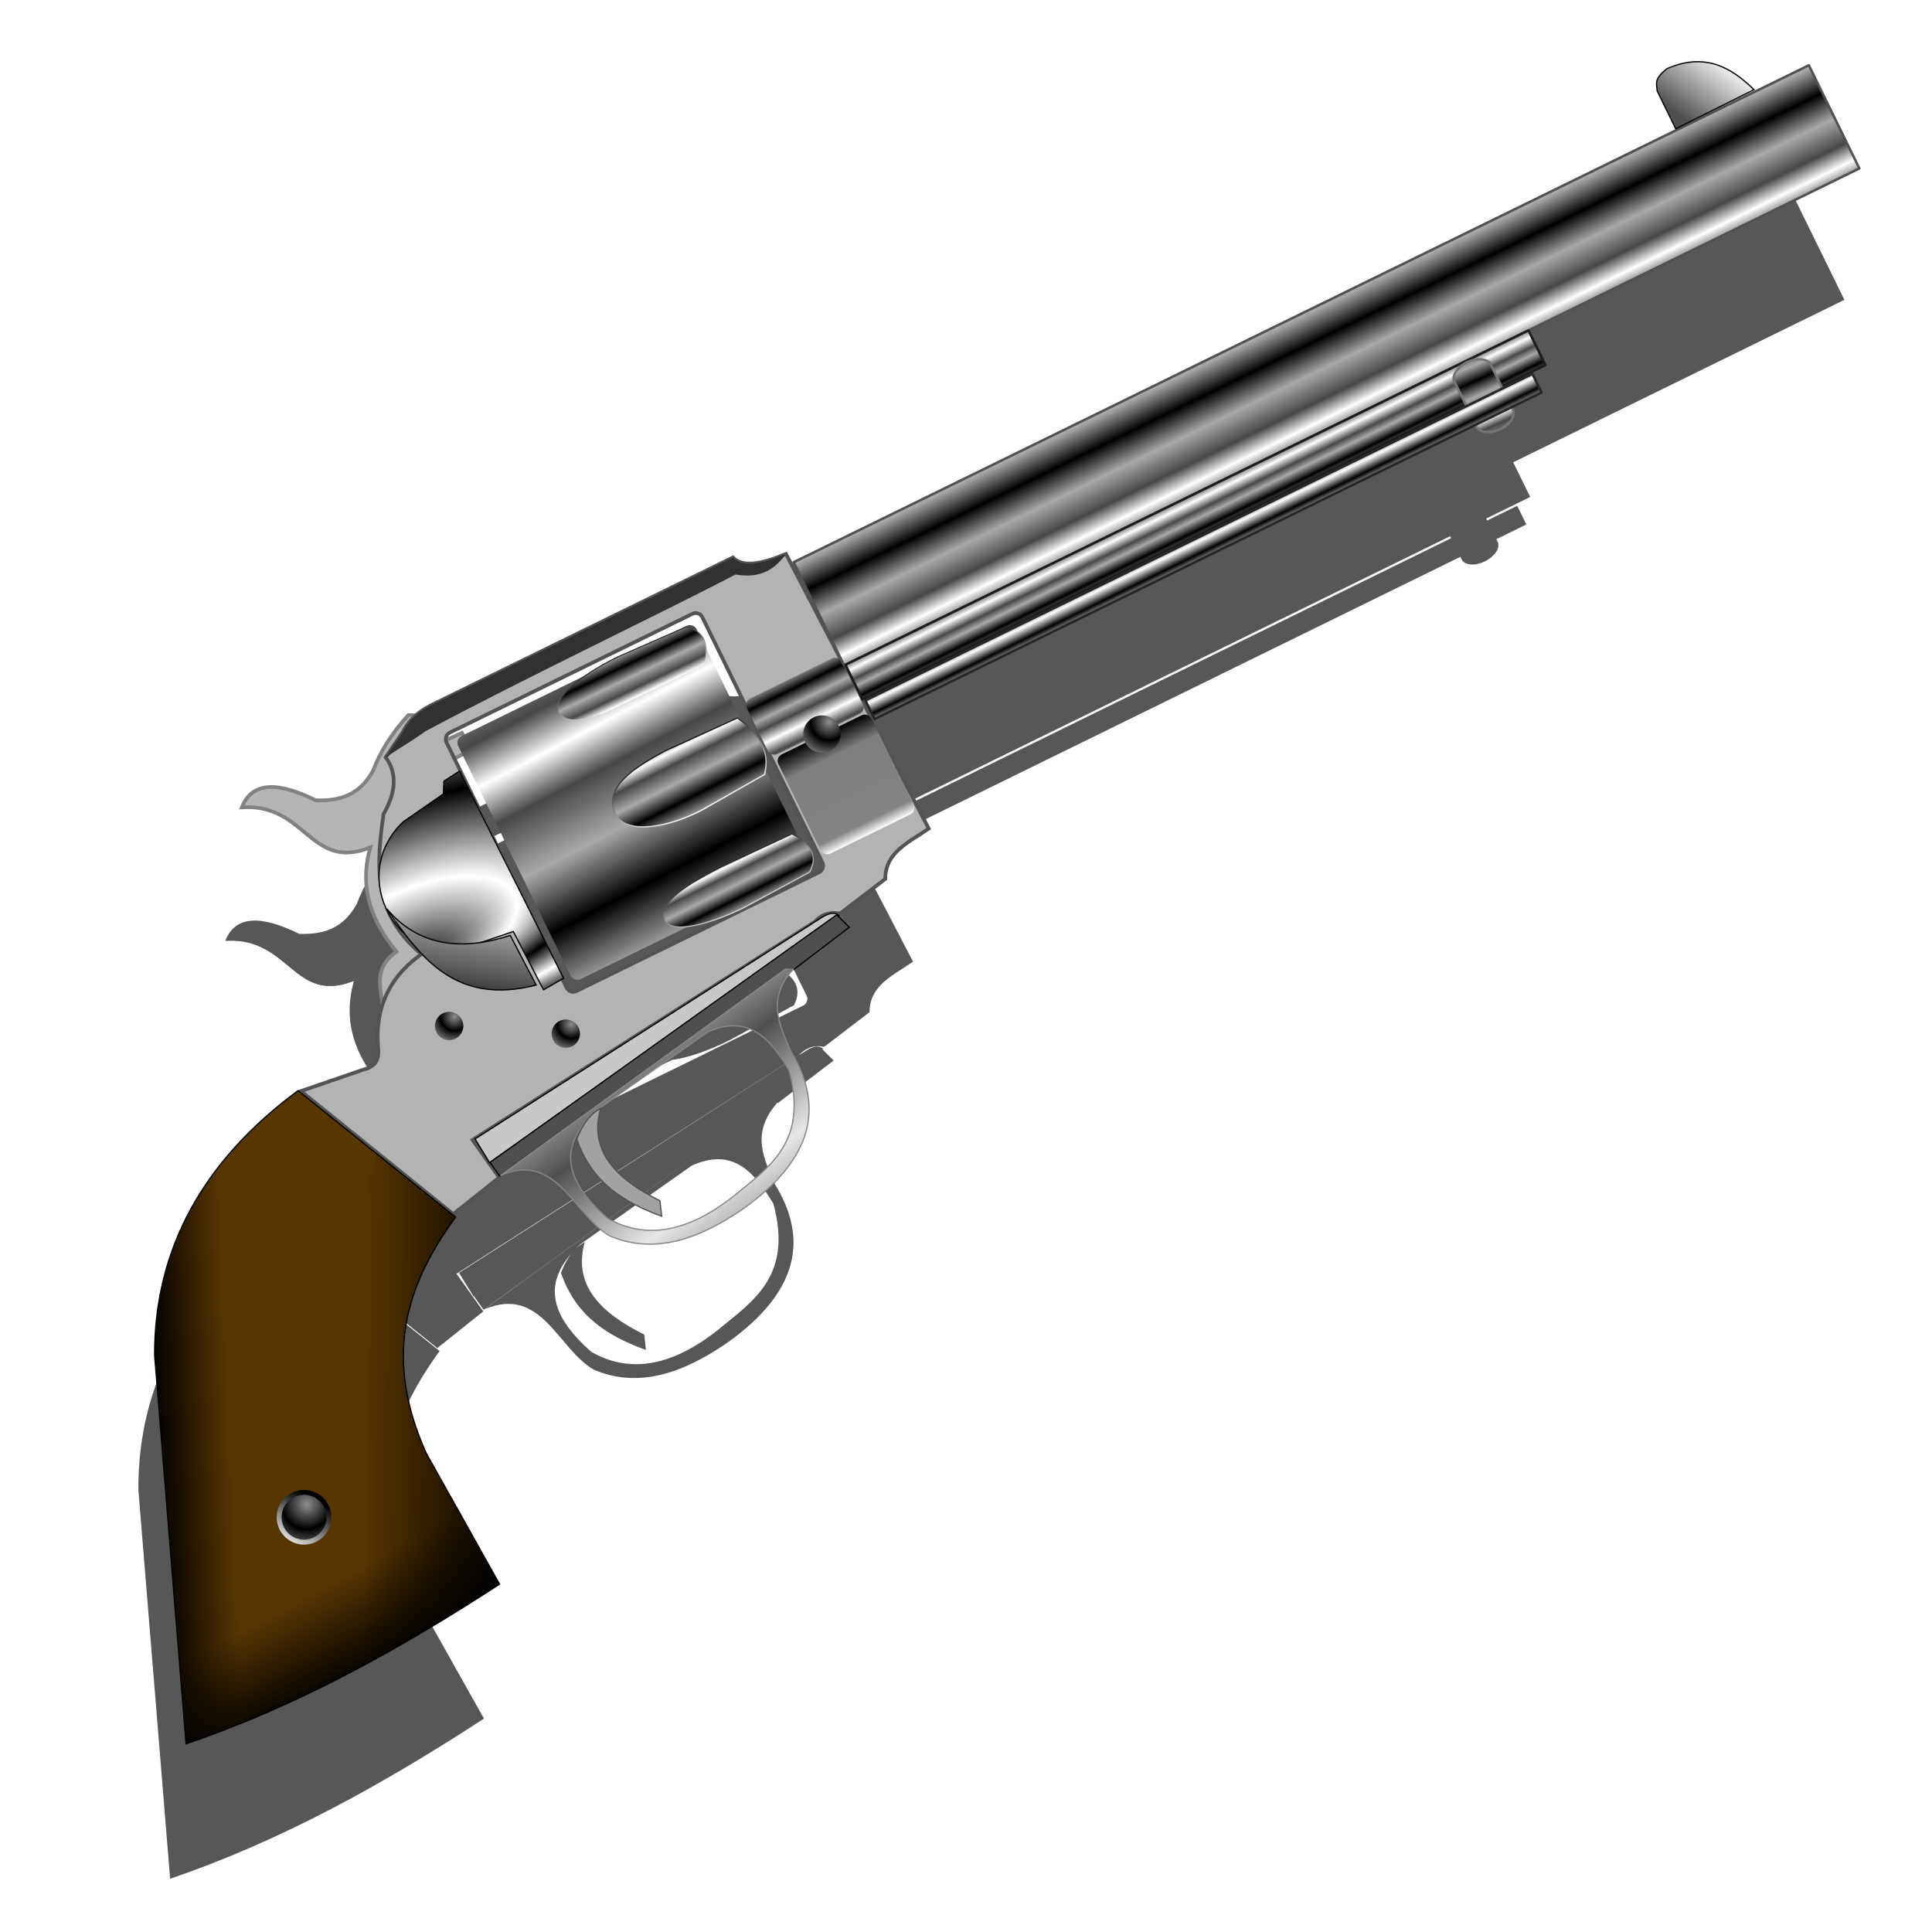 <?xml version="1.0" encoding="UTF-8" standalone="no"?>
<!-- Created with Inkscape (http://www.inkscape.org/) -->

<svg
   xmlns:dc="http://purl.org/dc/elements/1.1/"
   xmlns:cc="http://creativecommons.org/ns#"
   xmlns:rdf="http://www.w3.org/1999/02/22-rdf-syntax-ns#"
   xmlns:svg="http://www.w3.org/2000/svg"
   xmlns="http://www.w3.org/2000/svg"
   xmlns:xlink="http://www.w3.org/1999/xlink"
   xmlns:sodipodi="http://sodipodi.sourceforge.net/DTD/sodipodi-0.dtd"
   xmlns:inkscape="http://www.inkscape.org/namespaces/inkscape"
   id="svg2"
   sodipodi:version="0.32"
   inkscape:version="0.91 r13725"
   width="500"
   height="500"
   version="1.0"
   sodipodi:docname="tremulous.svg"
   inkscape:output_extension="org.inkscape.output.svg.inkscape">
  <defs
     id="defs5">
    <linearGradient
       id="linearGradient3378">
      <stop
         style="stop-color:#000000;stop-opacity:1;"
         offset="0"
         id="stop3380" />
      <stop
         style="stop-color:#000000;stop-opacity:0;"
         offset="1"
         id="stop3382" />
    </linearGradient>
    <linearGradient
       id="linearGradient3368">
      <stop
         style="stop-color:#ffffff;stop-opacity:1;"
         offset="0"
         id="stop3370" />
      <stop
         style="stop-color:#000000;stop-opacity:1;"
         offset="1"
         id="stop3372" />
    </linearGradient>
    <linearGradient
       id="linearGradient3302">
      <stop
         style="stop-color:#4f4f4f;stop-opacity:1;"
         offset="0"
         id="stop3304" />
      <stop
         style="stop-color:#e7e7e7;stop-opacity:1;"
         offset="1"
         id="stop3306" />
    </linearGradient>
    <linearGradient
       id="linearGradient3276">
      <stop
         style="stop-color:#000000;stop-opacity:1;"
         offset="0"
         id="stop3278" />
      <stop
         id="stop3284"
         offset="0.223"
         style="stop-color:#7f7f7f;stop-opacity:1;" />
      <stop
         style="stop-color:#838383;stop-opacity:1;"
         offset="0.885"
         id="stop3286" />
      <stop
         style="stop-color:#ffffff;stop-opacity:1;"
         offset="1"
         id="stop3280" />
    </linearGradient>
    <linearGradient
       id="linearGradient3264">
      <stop
         id="stop3266"
         offset="0"
         style="stop-color:#000000;stop-opacity:1;" />
      <stop
         style="stop-color:#a9a9a9;stop-opacity:1;"
         offset="0.381"
         id="stop3268" />
      <stop
         id="stop3270"
         offset="0.648"
         style="stop-color:#474747;stop-opacity:1;" />
      <stop
         id="stop3272"
         offset="1"
         style="stop-color:#ffffff;stop-opacity:1;" />
    </linearGradient>
    <linearGradient
       id="linearGradient3212">
      <stop
         style="stop-color:#8f8f8f;stop-opacity:1;"
         offset="0"
         id="stop3214" />
      <stop
         style="stop-color:#000000;stop-opacity:1;"
         offset="1"
         id="stop3216" />
    </linearGradient>
    <linearGradient
       id="linearGradient3190">
      <stop
         style="stop-color:#000000;stop-opacity:1;"
         offset="0"
         id="stop3192" />
      <stop
         style="stop-color:#ffffff;stop-opacity:1;"
         offset="1"
         id="stop3194" />
    </linearGradient>
    <linearGradient
       id="linearGradient3158">
      <stop
         style="stop-color:#000000;stop-opacity:1;"
         offset="0"
         id="stop3160" />
      <stop
         id="stop3166"
         offset="0.381"
         style="stop-color:#a9a9a9;stop-opacity:1;" />
      <stop
         style="stop-color:#474747;stop-opacity:1;"
         offset="0.75"
         id="stop3168" />
      <stop
         style="stop-color:#ffffff;stop-opacity:1;"
         offset="1"
         id="stop3162" />
    </linearGradient>
    <inkscape:perspective
       sodipodi:type="inkscape:persp3d"
       inkscape:vp_x="0 : 526.18109 : 1"
       inkscape:vp_y="0 : 1000 : 0"
       inkscape:vp_z="744.09448 : 526.18109 : 1"
       inkscape:persp3d-origin="372.04724 : 350.78739 : 1"
       id="perspective9" />
    <linearGradient
       inkscape:collect="always"
       xlink:href="#linearGradient3158"
       id="linearGradient3164"
       x1="668.485"
       y1="235.879"
       x2="664.849"
       y2="103.151"
       gradientUnits="userSpaceOnUse"
       spreadMethod="reflect"
       gradientTransform="translate(-4.242,-4.848)" />
    <linearGradient
       inkscape:collect="always"
       xlink:href="#linearGradient3158"
       id="linearGradient3178"
       x1="720.712"
       y1="175.286"
       x2="720.199"
       y2="135.286"
       gradientUnits="userSpaceOnUse"
       spreadMethod="reflect"
       gradientTransform="translate(3.636,8.485)" />
    <linearGradient
       inkscape:collect="always"
       xlink:href="#linearGradient3158"
       id="linearGradient3182"
       gradientUnits="userSpaceOnUse"
       spreadMethod="reflect"
       x1="720.712"
       y1="175.286"
       x2="720.199"
       y2="135.286"
       gradientTransform="matrix(1.001,0,0,0.67,0.845,156.979)" />
    <linearGradient
       inkscape:collect="always"
       xlink:href="#linearGradient3158"
       id="linearGradient3186"
       gradientUnits="userSpaceOnUse"
       gradientTransform="matrix(1.001,0,0,-0.67,-2.185,182.078)"
       spreadMethod="reflect"
       x1="720.712"
       y1="175.286"
       x2="720.199"
       y2="135.286" />
    <radialGradient
       inkscape:collect="always"
       xlink:href="#linearGradient3190"
       id="radialGradient3196"
       cx="458.232"
       cy="184.254"
       fx="450.857"
       fy="216.812"
       r="52.848"
       gradientTransform="matrix(1.631,0.087,-0.04,0.746,-281.653,11.152)"
       gradientUnits="userSpaceOnUse"
       spreadMethod="reflect" />
    <linearGradient
       inkscape:collect="always"
       xlink:href="#linearGradient3190"
       id="linearGradient3206"
       x1="483.742"
       y1="287.697"
       x2="559.288"
       y2="178"
       gradientUnits="userSpaceOnUse"
       spreadMethod="reflect" />
    <radialGradient
       inkscape:collect="always"
       xlink:href="#linearGradient3212"
       id="radialGradient3218"
       cx="456.97"
       cy="259.818"
       fx="456.97"
       fy="259.818"
       r="11.515"
       gradientUnits="userSpaceOnUse"
       spreadMethod="reflect" />
    <radialGradient
       inkscape:collect="always"
       xlink:href="#linearGradient3212"
       id="radialGradient3222"
       gradientUnits="userSpaceOnUse"
       spreadMethod="reflect"
       cx="456.97"
       cy="259.818"
       fx="456.97"
       fy="259.818"
       r="11.515" />
    <radialGradient
       inkscape:collect="always"
       xlink:href="#linearGradient3212"
       id="radialGradient3226"
       gradientUnits="userSpaceOnUse"
       spreadMethod="reflect"
       cx="456.97"
       cy="259.818"
       fx="456.97"
       fy="259.818"
       r="11.515" />
    <linearGradient
       inkscape:collect="always"
       xlink:href="#linearGradient3190"
       id="linearGradient3236"
       x1="754.651"
       y1="48.316"
       x2="755.351"
       y2="96.801"
       gradientUnits="userSpaceOnUse" />
    <linearGradient
       inkscape:collect="always"
       xlink:href="#linearGradient3190"
       id="linearGradient3244"
       x1="746.866"
       y1="135.753"
       x2="746.866"
       y2="197.92"
       gradientUnits="userSpaceOnUse" />
    <linearGradient
       inkscape:collect="always"
       xlink:href="#linearGradient3190"
       id="linearGradient3252"
       x1="745.048"
       y1="238.614"
       x2="745.048"
       y2="289.528"
       gradientUnits="userSpaceOnUse" />
    <linearGradient
       inkscape:collect="always"
       xlink:href="#linearGradient3264"
       id="linearGradient3262"
       x1="820.606"
       y1="141.333"
       x2="820.606"
       y2="171.055"
       gradientUnits="userSpaceOnUse"
       spreadMethod="reflect" />
    <linearGradient
       inkscape:collect="always"
       xlink:href="#linearGradient3276"
       id="linearGradient3282"
       x1="825.758"
       y1="185.273"
       x2="825.758"
       y2="274.97"
       gradientUnits="userSpaceOnUse" />
    <linearGradient
       inkscape:collect="always"
       xlink:href="#linearGradient3302"
       id="linearGradient3308"
       x1="588.157"
       y1="392.625"
       x2="602.73"
       y2="478.355"
       gradientUnits="userSpaceOnUse"
       spreadMethod="reflect" />
    <linearGradient
       inkscape:collect="always"
       xlink:href="#linearGradient3158"
       id="linearGradient3320"
       x1="1279.916"
       y1="74.183"
       x2="1279.916"
       y2="134.446"
       gradientUnits="userSpaceOnUse"
       spreadMethod="reflect" />
    <linearGradient
       inkscape:collect="always"
       xlink:href="#linearGradient3264"
       id="linearGradient3330"
       x1="1204.614"
       y1="172.703"
       x2="1204.614"
       y2="150.41"
       gradientUnits="userSpaceOnUse"
       spreadMethod="reflect"
       gradientTransform="translate(-0.602,-2.41)" />
    <linearGradient
       inkscape:collect="always"
       xlink:href="#linearGradient3158"
       id="linearGradient3340"
       x1="1426.711"
       y1="160.349"
       x2="1425.699"
       y2="191.675"
       gradientUnits="userSpaceOnUse"
       spreadMethod="reflect" />
    <linearGradient
       inkscape:collect="always"
       xlink:href="#linearGradient3190"
       id="linearGradient3350"
       x1="1145.578"
       y1="187.816"
       x2="1145.578"
       y2="178.723"
       gradientUnits="userSpaceOnUse"
       spreadMethod="reflect" />
    <linearGradient
       inkscape:collect="always"
       xlink:href="#linearGradient3302"
       id="linearGradient3360"
       x1="1665.163"
       y1="24.506"
       x2="1710.741"
       y2="0.512"
       gradientUnits="userSpaceOnUse" />
    <radialGradient
       inkscape:collect="always"
       xlink:href="#linearGradient3212"
       id="radialGradient3366"
       gradientUnits="userSpaceOnUse"
       spreadMethod="reflect"
       cx="453.518"
       cy="259.818"
       fx="453.518"
       fy="259.818"
       r="11.515" />
    <linearGradient
       inkscape:collect="always"
       xlink:href="#linearGradient3368"
       id="linearGradient3374"
       x1="437.043"
       y1="274.677"
       x2="458.209"
       y2="260.179"
       gradientUnits="userSpaceOnUse" />
    <linearGradient
       inkscape:collect="always"
       xlink:href="#linearGradient3378"
       id="linearGradient3384"
       x1="101.732"
       y1="425.829"
       x2="158.724"
       y2="450.678"
       gradientUnits="userSpaceOnUse" />
    <linearGradient
       inkscape:collect="always"
       xlink:href="#linearGradient3378"
       id="linearGradient3394"
       x1="366.08"
       y1="555.526"
       x2="255.707"
       y2="500.981"
       gradientUnits="userSpaceOnUse" />
    <linearGradient
       inkscape:collect="always"
       xlink:href="#linearGradient3378"
       id="linearGradient3404"
       x1="116.883"
       y1="710.678"
       x2="113.995"
       y2="630.072"
       gradientUnits="userSpaceOnUse" />
    <linearGradient
       y2="0.61"
       x2="14.567"
       y1="-2.048"
       x1="14.185"
       spreadMethod="reflect"
       gradientUnits="userSpaceOnUse"
       id="linearGradient3399"
       xlink:href="#linearGradient3370"
       inkscape:collect="always" />
    <linearGradient
       y2="3.051"
       x2="8.705"
       y1="-3.01"
       x1="8.662"
       spreadMethod="reflect"
       gradientUnits="userSpaceOnUse"
       id="linearGradient3397"
       xlink:href="#linearGradient3370"
       inkscape:collect="always" />
    <linearGradient
       y2="1.607"
       x2="8.901"
       y1="-6.253"
       x1="9.41"
       spreadMethod="reflect"
       gradientUnits="userSpaceOnUse"
       id="linearGradient3395"
       xlink:href="#linearGradient3370"
       inkscape:collect="always" />
    <linearGradient
       y2="-0.691"
       x2="12.019"
       y1="-6.253"
       x1="9.41"
       spreadMethod="reflect"
       gradientUnits="userSpaceOnUse"
       id="linearGradient3393"
       xlink:href="#linearGradient3370"
       inkscape:collect="always" />
    <linearGradient
       y2="-4.272"
       x2="9.596"
       y1="-8.391"
       x1="11.442"
       spreadMethod="reflect"
       gradientUnits="userSpaceOnUse"
       id="linearGradient3391"
       xlink:href="#linearGradient3370"
       inkscape:collect="always" />
    <linearGradient
       y2="-7.034"
       x2="11.61"
       y1="-6.253"
       x1="9.41"
       spreadMethod="reflect"
       gradientUnits="userSpaceOnUse"
       id="linearGradient3388"
       xlink:href="#linearGradient3370"
       inkscape:collect="always" />
    <linearGradient
       y2="-7.159"
       x2="12.447"
       y1="-7.5"
       x1="14.043"
       spreadMethod="reflect"
       gradientUnits="userSpaceOnUse"
       id="linearGradient3386"
       xlink:href="#linearGradient3370"
       inkscape:collect="always" />
    <linearGradient
       y2="-5.84"
       x2="16.759"
       y1="-4.132"
       x1="15.272"
       spreadMethod="reflect"
       gradientUnits="userSpaceOnUse"
       id="linearGradient3431"
       xlink:href="#linearGradient3370"
       inkscape:collect="always" />
    <linearGradient
       y2="-7.034"
       x2="11.61"
       y1="-6.253"
       x1="9.41"
       spreadMethod="reflect"
       gradientUnits="userSpaceOnUse"
       id="linearGradient3381"
       xlink:href="#linearGradient3370"
       inkscape:collect="always" />
    <linearGradient
       y2="-7.034"
       x2="11.61"
       y1="-6.253"
       x1="9.41"
       spreadMethod="reflect"
       gradientUnits="userSpaceOnUse"
       id="linearGradient3428"
       xlink:href="#linearGradient3370"
       inkscape:collect="always" />
    <linearGradient
       spreadMethod="reflect"
       gradientUnits="userSpaceOnUse"
       y2="-7.034"
       x2="11.61"
       y1="-6.253"
       x1="9.41"
       id="linearGradient3376"
       xlink:href="#linearGradient3370"
       inkscape:collect="always" />
    <inkscape:perspective
       sodipodi:type="inkscape:persp3d"
       inkscape:vp_x="0 : 526.18109 : 1"
       inkscape:vp_y="0 : 1000 : 0"
       inkscape:vp_z="744.09448 : 526.18109 : 1"
       inkscape:persp3d-origin="372.04724 : 350.78739 : 1"
       id="perspective10" />
    <linearGradient
       id="linearGradient3370">
      <stop
         id="stop3423"
         offset="0"
         style="stop-color:#000000;stop-opacity:1;" />
      <stop
         id="stop3374"
         offset="1"
         style="stop-color:#ffffff;stop-opacity:1;" />
    </linearGradient>
    <linearGradient
       inkscape:collect="always"
       xlink:href="#linearGradient3370"
       id="linearGradient3471"
       gradientUnits="userSpaceOnUse"
       spreadMethod="reflect"
       x1="9.41"
       y1="-6.253"
       x2="11.61"
       y2="-7.034" />
    <linearGradient
       inkscape:collect="always"
       xlink:href="#linearGradient3370"
       id="linearGradient3473"
       gradientUnits="userSpaceOnUse"
       spreadMethod="reflect"
       x1="9.41"
       y1="-6.253"
       x2="11.61"
       y2="-7.034" />
    <linearGradient
       inkscape:collect="always"
       xlink:href="#linearGradient3370"
       id="linearGradient3475"
       gradientUnits="userSpaceOnUse"
       spreadMethod="reflect"
       x1="9.41"
       y1="-6.253"
       x2="11.61"
       y2="-7.034" />
    <linearGradient
       inkscape:collect="always"
       xlink:href="#linearGradient3370"
       id="linearGradient3477"
       gradientUnits="userSpaceOnUse"
       spreadMethod="reflect"
       x1="9.41"
       y1="-6.253"
       x2="11.61"
       y2="-7.034" />
    <linearGradient
       inkscape:collect="always"
       xlink:href="#linearGradient3370"
       id="linearGradient3479"
       gradientUnits="userSpaceOnUse"
       spreadMethod="reflect"
       x1="9.41"
       y1="-6.253"
       x2="11.61"
       y2="-7.034" />
    <linearGradient
       inkscape:collect="always"
       xlink:href="#linearGradient3370"
       id="linearGradient3481"
       gradientUnits="userSpaceOnUse"
       spreadMethod="reflect"
       x1="9.41"
       y1="-6.253"
       x2="11.61"
       y2="-7.034" />
    <linearGradient
       inkscape:collect="always"
       xlink:href="#linearGradient3370"
       id="linearGradient3483"
       gradientUnits="userSpaceOnUse"
       spreadMethod="reflect"
       x1="9.41"
       y1="-6.253"
       x2="11.61"
       y2="-7.034" />
    <linearGradient
       inkscape:collect="always"
       xlink:href="#linearGradient3370"
       id="linearGradient3485"
       gradientUnits="userSpaceOnUse"
       spreadMethod="reflect"
       x1="9.41"
       y1="-6.253"
       x2="11.61"
       y2="-7.034" />
    <linearGradient
       inkscape:collect="always"
       xlink:href="#linearGradient3370"
       id="linearGradient3487"
       gradientUnits="userSpaceOnUse"
       spreadMethod="reflect"
       x1="9.41"
       y1="-6.253"
       x2="11.61"
       y2="-7.034" />
    <linearGradient
       inkscape:collect="always"
       xlink:href="#linearGradient3370"
       id="linearGradient3489"
       gradientUnits="userSpaceOnUse"
       spreadMethod="reflect"
       x1="9.41"
       y1="-6.253"
       x2="11.61"
       y2="-7.034" />
    <linearGradient
       inkscape:collect="always"
       xlink:href="#linearGradient3378"
       id="linearGradient3491"
       gradientUnits="userSpaceOnUse"
       x1="101.732"
       y1="425.829"
       x2="158.724"
       y2="450.678" />
    <linearGradient
       inkscape:collect="always"
       xlink:href="#linearGradient3370"
       id="linearGradient3493"
       gradientUnits="userSpaceOnUse"
       spreadMethod="reflect"
       x1="9.41"
       y1="-6.253"
       x2="11.61"
       y2="-7.034" />
    <linearGradient
       inkscape:collect="always"
       xlink:href="#linearGradient3370"
       id="linearGradient3495"
       gradientUnits="userSpaceOnUse"
       spreadMethod="reflect"
       x1="9.41"
       y1="-6.253"
       x2="11.61"
       y2="-7.034" />
    <linearGradient
       inkscape:collect="always"
       xlink:href="#linearGradient3370"
       id="linearGradient3497"
       gradientUnits="userSpaceOnUse"
       spreadMethod="reflect"
       x1="9.41"
       y1="-6.253"
       x2="11.61"
       y2="-7.034" />
    <linearGradient
       inkscape:collect="always"
       xlink:href="#linearGradient3370"
       id="linearGradient3499"
       gradientUnits="userSpaceOnUse"
       spreadMethod="reflect"
       x1="9.41"
       y1="-6.253"
       x2="11.61"
       y2="-7.034" />
    <linearGradient
       inkscape:collect="always"
       xlink:href="#linearGradient3370"
       id="linearGradient3501"
       gradientUnits="userSpaceOnUse"
       spreadMethod="reflect"
       x1="9.41"
       y1="-6.253"
       x2="11.61"
       y2="-7.034" />
    <filter
       inkscape:collect="always"
       style="color-interpolation-filters:sRGB"
       id="filter4472"
       x="-0.024"
       width="1.048"
       y="-0.024"
       height="1.048">
      <feGaussianBlur
         inkscape:collect="always"
         stdDeviation="4.389"
         id="feGaussianBlur4474" />
    </filter>
  </defs>
  <sodipodi:namedview
     inkscape:window-height="1056"
     inkscape:window-width="1920"
     inkscape:pageshadow="2"
     inkscape:pageopacity="0.0"
     guidetolerance="10.0"
     gridtolerance="10.0"
     objecttolerance="10.0"
     borderopacity="1.0"
     bordercolor="#666666"
     pagecolor="#ffffff"
     id="base"
     showgrid="false"
     inkscape:zoom="1.814"
     inkscape:cx="250"
     inkscape:cy="250"
     inkscape:window-x="0"
     inkscape:window-y="0"
     inkscape:current-layer="svg2"
     inkscape:window-maximized="1" />
  <path
     style="fill:#000000;fill-opacity:0.658;fill-rule:evenodd;stroke:none;stroke-width:0.957;stroke-linecap:butt;stroke-linejoin:miter;stroke-miterlimit:4;stroke-dasharray:none;stroke-opacity:1;filter:url(#filter4472)"
     d="m 435.686,49.973 c -2.526,-0.047 -5.254,0.504 -8.246,1.82 -3.674,2.886 -2.528,4.113 -2.535,5.736 l 4.822,9.828 20.264,-10.154 c -4.182,-4.126 -8.748,-7.126 -14.305,-7.23 z m 28.527,0.896 -262.986,129.006 13.113,26.73 0.344,-0.168 4.398,8.965 156.24,-76.643 0.254,0.518 -155.723,76.389 2.369,4.83 155.723,-76.389 0.338,0.689 c 0.75,1.529 3.43,1.74 6.01,0.475 2.579,-1.265 4.053,-3.514 3.303,-5.043 l -0.338,-0.689 7.76,-3.807 -2.369,-4.83 -7.76,3.807 -0.254,-0.518 11.381,-5.582 -4.398,-8.967 85.707,-42.045 -13.111,-26.729 z M 199.243,177.731 c -3.495,1.473 -6.616,2.418 -9.123,2.494 0,0 -0.002,0 -0.002,0 -0.002,6e-5 -0.004,-6e-5 -0.006,0 -0.554,0.016 -1.079,-0.01 -1.57,-0.082 -0.001,-1.9e-4 -0.003,2e-4 -0.004,0 -0.246,-0.036 -0.483,-0.085 -0.713,-0.145 0,0 -0.002,0 -0.002,0 -0.23,-0.06 -0.45,-0.132 -0.662,-0.217 0,0 -0.002,0 -0.002,0 -0.425,-0.17 -0.815,-0.392 -1.166,-0.666 -0.175,-0.137 -0.342,-0.289 -0.498,-0.453 l -39.123,19.193 -39.125,19.191 c -0.526,0.274 -1.017,0.552 -1.473,0.832 -0.912,0.56 -1.691,1.131 -2.363,1.711 0,0 -0.002,0.002 -0.002,0.002 -0.019,0.016 -0.034,0.033 -0.053,0.049 l -1.918,-0.082 c -4.462,4.896 -7.401,9.677 -9.096,14.363 -3.649,6.665 -9.04,7.967 -14.924,7.752 -9.498,-4.687 -16.434,-5.029 -19.115,1.842 16.713,-1.11 17.624,16.594 33.281,10.363 -3.073,10.961 0.675,19.425 6.795,27.018 -5.674,4.012 -4.288,8.718 -3.568,13.691 -0.995,3.07 -1.44,6.541 -1.195,10.51 0.33,2.804 0.2,5.41 -3.77,6.365 l -16.195,5.582 39.516,31.846 11.908,-9.504 -6.926,-9.732 88.668,-56.625 c 1.645,-1.766 3.722,-2.655 6.5,-2.111 l 11.73,-8.984 c -0.017,-7.013 6.285,-9.567 11.252,-13.057 L 214.002,206.065 l -0.219,-0.445 c -0.025,-0.052 -0.059,-0.096 -0.088,-0.145 L 199.246,177.733 c -0.003,0.001 -0.005,0.003 -0.008,0.004 0.001,-0.002 0.003,-0.004 0.004,-0.006 z m -23.477,15.34 c 0.741,-0.042 1.467,0.353 1.814,1.062 l 31.176,63.551 c 0.464,0.946 0.074,2.083 -0.871,2.547 l -62.854,30.832 c -0.946,0.464 -2.083,0.076 -2.547,-0.869 l -1.107,-2.258 0.336,-0.191 -17.938,-35.691 -10.412,-21.227 2.059,-1.066 28.135,57.357 c 0.458,0.933 1.578,1.315 2.512,0.857 l 27.916,-13.693 c 4.483,-0.555 10.395,-2.836 14.811,-5.078 l 16.684,-9.049 c 1.838,-3.601 0.862,-6.568 -2.891,-8.91 l -8.611,-17.555 c 0.782,-4.545 -1.297,-8.766 -6.213,-12.664 l -9.193,-18.74 c -0.16,-1.847 -0.848,-3.258 -2.072,-4.227 l -0.418,-0.85 c -0.458,-0.933 -1.576,-1.315 -2.51,-0.857 l -4.178,2.049 -13.49,5.945 c -2.662,1.26 -5.656,2.933 -8.32,4.754 l -31.959,15.676 -0.305,-0.619 -4.174,1.926 c -0.119,-0.798 0.271,-1.613 1.035,-1.988 l 62.854,-30.832 c 0.236,-0.116 0.486,-0.177 0.732,-0.191 z m 35.633,77.781 c -0.939,0.025 -1.919,0.532 -2.906,1.131 l -89.703,57.418 3.768,6.141 3.934,-2.787 -3.812,2.727 2.455,3.469 68.836,-49.879 -68.592,49.758 c 14.841,-6.253 18.941,10.305 28.322,15.65 11.462,4.884 22.993,0.98 34.553,-7.006 18.321,-13.05 21.068,-26.768 12.299,-40.992 -2.82,-6.613 -6.374,-13.135 0.594,-21.07 l 0.227,0.014 14.365,-10.967 -2.91,-2.898 0.209,-0.148 c -0.527,-0.416 -1.074,-0.574 -1.637,-0.559 z m -25.98,29.168 c 6.795,-0.22 10.939,5.248 14.729,11.475 5.082,18.789 -5.264,25.185 -14.289,32.637 -12.686,10.071 -23.382,11.021 -32.727,5.799 -12.3,-10.705 -11.315,-18.839 -4.889,-25.928 -1.252,1.468 -2.262,3.291 -3.066,5.416 3.921,11.448 12.421,16.462 22,19.957 l -0.455,-3.998 c -11.328,-5.629 -18.545,-12.819 -15.371,-23.961 -0.977,0.537 -1.847,1.232 -2.631,2.053 0.485,-0.51 0.996,-1.016 1.533,-1.516 l 28.785,-20.303 c 2.368,-1.062 4.478,-1.569 6.381,-1.631 z M 72.924,316.915 c -24.684,18.298 -37.195,41.109 -37.121,68.584 l 8.225,100.713 c 29.007,-9.871 55.569,-24.73 81.221,-41.441 l -19.006,-33.855 c -11.005,-24.442 -5.803,-42.995 7.527,-61.264 L 93.346,333.284 72.924,316.915 Z"
     id="path4333"
     inkscape:connector-curvature="0" />
  <g
     id="g3406"
     transform="matrix(0.286,-0.14,0.14,0.286,-49.427,252.792)">
    <path
       sodipodi:nodetypes="cccccccccccccccccc"
       id="path3154"
       d="m 481.386,257.653 c 2.162,-24.176 2.509,-48.093 -17.576,-69.091 2.25,-34.512 12.102,-64.877 32.121,-89.697 l 40,-27.273 27.879,-0.606 0,-15.758 -25.455,-0.606 -0.606,-27.879 -6.667,-3.636 c -19.325,7.623 -34.208,17.024 -45.455,27.879 -19.479,13.727 -36.457,9.944 -52.727,1.212 -20.268,-26.317 -39.323,-36.855 -56.364,-21.212 48.591,19.96 26.702,71.067 79.394,75.152 -23.793,26.618 -24.926,55.622 -18.182,85.455 -29.772,4.787 -23.281,31.971 -36.709,50.13 l 29.437,3.203 1.212,15.758 c 1.471,28.789 52.177,29.503 49.697,-3.03 z"
       style="fill:#b5b5b5;fill-opacity:1;fill-rule:evenodd;stroke:#828282;stroke-width:3;stroke-linecap:butt;stroke-linejoin:miter;stroke-miterlimit:4;stroke-dasharray:none;stroke-opacity:1"
       inkscape:connector-curvature="0" />
    <path
       id="path3208"
       d="m 550.906,24.062 c -14.894,0.357 -23.433,4.522 -30.312,9.688 l -21.188,12.125 c 2.806,16.055 -5.262,29.417 -21.844,40.625 -22.781,33.666 -43.944,67.839 -22.406,115.75 -27.895,4.729 -50.866,18.769 -64.25,50.906 -2.943,8.351 -6.911,15.513 -19.406,12.719 l -53.312,-6.656 67.281,144.25 46.656,-10.312 -6.062,-36.969 327.875,-36.969 c 7.071,-2.701 14.148,-2.338 21.219,3.031 l 45.438,-9.094 c 9.638,-19.771 30.913,-18.254 49.719,-21.219 l -6.062,-251.5 c -21.116,-1.209 -36.606,-5.499 -40,-16.375 l -273.344,0 z m 4.156,26.656 219.562,0 c 3.303,0 5.969,2.666 5.969,5.969 l 0,222 c -2e-5,3.303 -2.666,5.969 -5.969,5.969 l -219.562,0 c -3.303,10e-6 -5.969,-2.666 -5.969,-5.969 l 0,-222 c 0,-3.303 2.666,-5.969 5.969,-5.969 z"
       style="fill:#b3b3b3;fill-opacity:1;fill-rule:evenodd;stroke:#535353;stroke-width:3;stroke-linecap:butt;stroke-linejoin:miter;stroke-miterlimit:4;stroke-dasharray:none;stroke-opacity:1"
       inkscape:connector-curvature="0" />
    <rect
       ry="5.885"
       y="57.394"
       x="556.364"
       height="220"
       width="215.758"
       id="rect3156"
       style="opacity:1;fill:url(#linearGradient3164);fill-opacity:1;stroke:none;stroke-width:2;stroke-linecap:round;stroke-linejoin:round;stroke-miterlimit:4;stroke-dasharray:none;stroke-opacity:1" />
    <path
       sodipodi:nodetypes="cccccc"
       id="path3170"
       d="m 770.303,142.848 c 11.083,21 10.937,37.99 -0.606,50.909 l -59.394,3.636 c -25.34,0.524 -62.127,-6.705 -63.636,-27.879 0.346,-24.228 31.081,-27.494 59.394,-28.485 l 64.242,1.818 z"
       style="fill:url(#linearGradient3178);fill-opacity:1;fill-rule:evenodd;stroke:url(#linearGradient3244);stroke-width:1px;stroke-linecap:butt;stroke-linejoin:miter;stroke-opacity:1"
       inkscape:connector-curvature="0" />
    <path
       style="fill:url(#linearGradient3182);fill-opacity:1;fill-rule:evenodd;stroke:url(#linearGradient3252);stroke-width:0.819px;stroke-linecap:butt;stroke-linejoin:miter;stroke-opacity:1"
       d="m 768.564,247.007 c 11.098,14.071 10.952,25.454 -0.607,34.111 l -59.475,2.436 c -25.374,0.351 -62.212,-4.493 -63.724,-18.68 0.347,-16.233 31.123,-18.422 59.475,-19.086 l 64.331,1.218 z"
       id="path3180"
       sodipodi:nodetypes="cccccc"
       inkscape:connector-curvature="0" />
    <path
       sodipodi:nodetypes="cccccc"
       id="path3184"
       d="m 765.534,92.05 c 11.098,-14.071 10.952,-25.454 -0.607,-34.111 l -59.475,-2.436 c -25.374,-0.351 -62.212,4.493 -63.724,18.68 0.347,16.233 31.123,18.422 59.475,19.086 l 64.331,-1.218 z"
       style="fill:url(#linearGradient3186);fill-opacity:1;fill-rule:evenodd;stroke:url(#linearGradient3236);stroke-width:0.819px;stroke-linecap:butt;stroke-linejoin:miter;stroke-opacity:1"
       inkscape:connector-curvature="0" />
    <path
       sodipodi:nodetypes="ccccccccc"
       id="path3188"
       d="m 533.333,84.061 15.152,-1.818 1.818,188.485 -18.788,1.212 -1.212,-53.333 -37.576,-4.848 C 433.729,206.017 427.485,119.002 489.091,99.212 l 39.394,-6.061 4.848,-9.091 z"
       style="fill:url(#radialGradient3196);fill-opacity:1;fill-rule:evenodd;stroke:#000000;stroke-width:1px;stroke-linecap:butt;stroke-linejoin:miter;stroke-opacity:1"
       inkscape:connector-curvature="0" />
    <path
       sodipodi:nodetypes="cccc"
       id="path3198"
       d="m 526.667,220.424 c 0,3.03 1.212,45.455 1.212,45.455 -65.678,-13.528 -74.683,-60.754 -81.818,-109.091 9.659,38.422 38.653,57.508 80.606,63.636 z"
       style="fill:url(#linearGradient3206);fill-opacity:1;fill-rule:evenodd;stroke:#000000;stroke-width:1px;stroke-linecap:butt;stroke-linejoin:miter;stroke-opacity:1"
       inkscape:connector-curvature="0" />
    <circle
       id="path3210"
       style="opacity:1;fill:url(#radialGradient3218);fill-opacity:1;stroke:none;stroke-width:2;stroke-linecap:round;stroke-linejoin:round;stroke-miterlimit:4;stroke-dasharray:none;stroke-opacity:1"
       cx="449.697"
       cy="264.667"
       r="11.515" />
    <circle
       transform="translate(82.424,47.273)"
       style="opacity:1;fill:url(#radialGradient3222);fill-opacity:1;stroke:none;stroke-width:2;stroke-linecap:round;stroke-linejoin:round;stroke-miterlimit:4;stroke-dasharray:none;stroke-opacity:1"
       id="path3220"
       cx="449.697"
       cy="264.667"
       r="11.515" />
    <rect
       ry="5.885"
       y="185.273"
       x="783.636"
       height="89.697"
       width="84.242"
       id="rect3274"
       style="opacity:1;fill:url(#linearGradient3282);fill-opacity:1;stroke:none;stroke-width:2;stroke-linecap:round;stroke-linejoin:round;stroke-miterlimit:4;stroke-dasharray:none;stroke-opacity:1" />
    <rect
       ry="5.885"
       y="133.152"
       x="780.606"
       height="50.303"
       width="86.061"
       id="rect3254"
       style="opacity:1;fill:url(#linearGradient3262);fill-opacity:1;stroke:none;stroke-width:2;stroke-linecap:round;stroke-linejoin:round;stroke-miterlimit:4;stroke-dasharray:none;stroke-opacity:1" />
    <path
       style="fill:#313131;fill-opacity:1;fill-rule:evenodd;stroke:none;stroke-width:1px;stroke-linecap:butt;stroke-linejoin:miter;stroke-opacity:1"
       d="m 499.394,45.879 21.212,-12.121 c 6.88,-5.165 15.409,-9.34 30.303,-9.697 l 273.333,0 c 3.394,10.876 18.884,15.154 40,16.364 C 850.735,47.789 836.649,49.374 820,37.394 c -63.356,1.786 -191.266,0.333 -282.424,3.636 -11.297,2.125 -22.649,2.722 -38.182,4.848 z"
       id="path3288"
       sodipodi:nodetypes="cccccccc"
       inkscape:connector-curvature="0" />
    <circle
       id="path3224"
       style="opacity:1;fill:url(#radialGradient3226);fill-opacity:1;stroke:none;stroke-width:2;stroke-linecap:round;stroke-linejoin:round;stroke-miterlimit:4;stroke-dasharray:none;stroke-opacity:1"
       transform="matrix(1.316,0,0,1.316,234.354,-163.579)"
       cx="449.697"
       cy="264.667"
       r="11.515" />
    <path
       sodipodi:nodetypes="ccccc"
       id="path3293"
       d="M 428.223,356.355 760.106,318.584 c 5.77,-0.515 11.158,-0.395 13.581,4.668 l -343.342,55.597 -2.122,-22.493 z"
       style="fill:#c8c8c8;fill-opacity:1;fill-rule:evenodd;stroke:#000000;stroke-width:1px;stroke-linecap:butt;stroke-linejoin:miter;stroke-opacity:1"
       inkscape:connector-curvature="0" />
    <path
       id="path3295"
       d="m 430.769,378.849 341.645,-56.87 4.668,13.581 -55.597,11.034 -5.942,-3.395 -282.653,48.806 -2.122,-13.156 z"
       style="fill:#4f4f4f;fill-opacity:1;fill-rule:evenodd;stroke:#000000;stroke-width:1px;stroke-linecap:butt;stroke-linejoin:miter;stroke-opacity:1"
       inkscape:connector-curvature="0" />
    <path
       id="path3297"
       d="M 715.531,343.188 433.75,392 c 50.424,2.893 39.095,55.179 58.125,83.188 25.527,29.582 63.39,34.52 106.969,28 69.612,-11.441 96.294,-46.275 91.25,-98.438 1.197,-22.566 0.178,-45.893 30.969,-58.594 l -5.531,-2.969 z m -79.344,18.25 c 37.189,1.287 43.193,27.735 45.844,56.875 -11.643,59.923 -49.607,63.639 -85.312,72.156 -49.63,10.835 -81.057,-1.264 -100.156,-28.875 -21.782,-51.725 -2.843,-72.674 30.531,-82.75 L 636.188,361.438 Z"
       style="fill:url(#linearGradient3308);fill-opacity:1;fill-rule:evenodd;stroke:#878787;stroke-width:1px;stroke-linecap:butt;stroke-linejoin:miter;stroke-opacity:1"
       inkscape:connector-curvature="0" />
    <path
       sodipodi:nodetypes="ccccc"
       id="path3310"
       d="m 530.928,378.849 c -24.327,26.988 -13.937,57.205 10.186,88.7 l -4.244,11.883 c -22.143,-23.072 -39.148,-48.927 -34.377,-86.578 8.948,-8.382 18.356,-13.54 28.435,-14.005 z"
       style="fill:#a2a2a2;fill-opacity:1;fill-rule:evenodd;stroke:#515151;stroke-width:1px;stroke-linecap:butt;stroke-linejoin:miter;stroke-opacity:1"
       inkscape:connector-curvature="0" />
    <rect
       y="49.205"
       x="866.867"
       height="93.373"
       width="918.675"
       id="rect3312"
       style="opacity:1;fill:url(#linearGradient3320);fill-opacity:1;stroke:#515151;stroke-width:2;stroke-linecap:round;stroke-linejoin:round;stroke-miterlimit:4;stroke-dasharray:none;stroke-opacity:1" />
    <rect
       y="142.578"
       x="868.072"
       height="31.325"
       width="618.072"
       id="rect3322"
       style="opacity:1;fill:url(#linearGradient3330);fill-opacity:1;stroke:#1d1d1d;stroke-width:2;stroke-linecap:round;stroke-linejoin:round;stroke-miterlimit:4;stroke-dasharray:none;stroke-opacity:1" />
    <rect
       rx="16.265"
       ry="9.639"
       y="143.783"
       x="1413.855"
       height="60.843"
       width="32.53"
       id="rect3332"
       style="opacity:1;fill:url(#linearGradient3340);fill-opacity:1;stroke:#757575;stroke-width:2;stroke-linecap:round;stroke-linejoin:round;stroke-miterlimit:4;stroke-dasharray:none;stroke-opacity:1" />
    <rect
       y="175.711"
       x="869.88"
       height="16.867"
       width="603.614"
       id="rect3342"
       style="opacity:1;fill:url(#linearGradient3350);fill-opacity:1;stroke:#272727;stroke-width:2;stroke-linecap:round;stroke-linejoin:round;stroke-miterlimit:4;stroke-dasharray:none;stroke-opacity:1" />
    <path
       sodipodi:nodetypes="ccccc"
       id="path3352"
       d="m 1665.663,48 71.084,-0.602 c -8.839,-25.298 -23.252,-45.021 -56.024,-46.386 -14.331,3.053 -12.798,8.089 -15.06,12.651 l 0,34.337 z"
       style="fill:url(#linearGradient3360);fill-opacity:1;fill-rule:evenodd;stroke:#000000;stroke-width:1px;stroke-linecap:butt;stroke-linejoin:miter;stroke-opacity:1"
       inkscape:connector-curvature="0" />
    <path
       sodipodi:nodetypes="ccccccc"
       id="path3362"
       d="m 316.323,257.85 69.794,148.593 c -62.767,33.027 -103.044,78.079 -105.816,162.101 l 6.754,121.576 C 191.745,701.744 96.435,706.895 1.126,694.623 L 117.073,399.689 C 154.814,322.224 221.547,275.277 316.323,257.85 Z"
       style="fill:#573600;fill-opacity:1;fill-rule:evenodd;stroke:#000000;stroke-width:1px;stroke-linecap:butt;stroke-linejoin:miter;stroke-opacity:1"
       inkscape:connector-curvature="0" />
    <circle
       transform="matrix(1.756,0,0,1.756,-621.447,106.67)"
       style="opacity:1;fill:url(#radialGradient3366);fill-opacity:1;stroke:url(#linearGradient3374);stroke-width:2.278;stroke-linecap:round;stroke-linejoin:round;stroke-miterlimit:4;stroke-dasharray:none;stroke-opacity:1"
       id="path3364"
       cx="449.697"
       cy="264.667"
       r="11.515" />
    <path
       style="fill:url(#linearGradient3384);fill-opacity:1;fill-rule:evenodd;stroke:none;stroke-width:1px;stroke-linecap:butt;stroke-linejoin:miter;stroke-opacity:1"
       d="M 316.323,257.85 C 184.202,419.542 102.357,565.244 61.06,699.514 40.678,697.691 27.568,697.123 1.126,694.623 L 117.073,399.689 C 154.814,322.224 221.547,275.277 316.323,257.85 Z"
       id="path3376"
       sodipodi:nodetypes="ccccc"
       inkscape:connector-curvature="0" />
    <path
       style="fill:url(#linearGradient3394);fill-opacity:1;fill-rule:evenodd;stroke:none;stroke-width:1px;stroke-linecap:butt;stroke-linejoin:miter;stroke-opacity:1"
       d="m 351.22,332.146 34.897,74.296 c -62.767,33.027 -103.044,78.079 -105.816,162.101 l 6.754,121.576 c -47.655,5.812 -95.31,10.006 -142.964,11.212 57.292,-130.504 103.795,-267.842 207.129,-369.186 z"
       id="path3386"
       sodipodi:nodetypes="cccccc"
       inkscape:connector-curvature="0" />
    <path
       style="fill:url(#linearGradient3404);fill-opacity:1;fill-rule:evenodd;stroke:none;stroke-width:1px;stroke-linecap:butt;stroke-linejoin:miter;stroke-opacity:1"
       d="m 278.482,599.453 8.572,90.667 C 191.745,701.744 96.435,706.895 1.126,694.623 L 34.649,611.81 c 70.742,9.976 158.462,1.149 243.833,-12.357 z"
       id="path3396"
       sodipodi:nodetypes="ccccc"
       inkscape:connector-curvature="0" />
  </g>
  <g
     inkscape:label="Layer 1"
     id="layer1"
     transform="translate(-2.162,-3.753)">
    <g
       id="g3456">
      <g
         id="g3428">
        <g
           id="g3401">
          <g
             style="font-size:14px;font-style:normal;font-weight:normal;fill:url(#linearGradient3376);fill-opacity:1;stroke:none;stroke-width:0.1;stroke-linecap:butt;stroke-linejoin:round;stroke-miterlimit:4;stroke-dasharray:none;stroke-opacity:1;font-family:Bitstream Vera Sans"
             id="g3254">
            <path
               d="M 13.807,-5.693 L 12.37,-9.505 L 13.501,-8.374 L 14.938,-4.561 L 13.807,-5.693 z"
               id="path3300"
               style="fill:url(#linearGradient3386);fill-opacity:1;stroke:none;stroke-width:0.1;stroke-linejoin:round;stroke-miterlimit:4;stroke-dasharray:none;stroke-opacity:1" />
            <path
               style="fill:url(#linearGradient3388);fill-opacity:1;stroke:none;stroke-width:0.1;stroke-linejoin:round;stroke-miterlimit:4;stroke-dasharray:none;stroke-opacity:1"
               d="M 12.375,-9.5 L 13.5,-8.375 L 14.594,-8.375 C 15.236,-8.375 15.743,-8.208 16.094,-7.875 L 14.969,-9 C 14.618,-9.333 14.111,-9.5 13.469,-9.5 L 12.375,-9.5 z"
               id="path3447" />
            <path
               d="M 14.992,-8.977 C 15.324,-8.645 15.495,-8.161 15.495,-7.568 L 16.626,-6.436 C 16.626,-7.03 16.455,-7.514 16.123,-7.846 L 14.992,-8.977 z"
               id="path3294"
               style="fill:url(#linearGradient3471);fill-opacity:1;stroke:none;stroke-width:0.1;stroke-linejoin:round;stroke-miterlimit:4;stroke-dasharray:none;stroke-opacity:1" />
            <path
               d="M 15.495,-7.568 C 15.495,-6.952 15.314,-6.494 14.963,-6.161 L 16.095,-5.03 C 16.446,-5.363 16.626,-5.821 16.626,-6.436 L 15.495,-7.568 z"
               id="path3296"
               style="fill:url(#linearGradient3473);fill-opacity:1;stroke:none;stroke-width:0.1;stroke-linejoin:round;stroke-miterlimit:4;stroke-dasharray:none;stroke-opacity:1" />
            <path
               d="M 14.963,-6.161 C 14.677,-5.89 14.288,-5.742 13.807,-5.693 L 14.938,-4.561 C 15.419,-4.611 15.808,-4.758 16.095,-5.03 L 14.963,-6.161 z"
               id="path3298"
               style="fill:url(#linearGradient3475);fill-opacity:1;stroke:none;stroke-width:0.1;stroke-linejoin:round;stroke-miterlimit:4;stroke-dasharray:none;stroke-opacity:1" />
            <path
               d="M 9.948,-5.635 L 11.14,-8.682 L 12.272,-7.551 L 11.079,-4.503 L 9.948,-5.635 z"
               id="path3306"
               style="fill:url(#linearGradient3391);fill-opacity:1;stroke:none;stroke-width:0.1;stroke-linejoin:round;stroke-miterlimit:4;stroke-dasharray:none;stroke-opacity:1" />
            <path
               d="M 16.057,-9.849 C 15.474,-10.368 14.607,-10.63 13.463,-10.63 L 14.595,-9.499 C 15.739,-9.499 16.605,-9.237 17.188,-8.717 L 16.057,-9.849 z"
               id="path3280"
               style="fill:url(#linearGradient3477);fill-opacity:1;stroke:none;stroke-width:0.1;stroke-linejoin:round;stroke-miterlimit:4;stroke-dasharray:none;stroke-opacity:1" />
            <path
               d="M 13.463,-10.63 L 11.932,-10.63 L 13.063,-9.499 L 14.595,-9.499 L 13.463,-10.63 z"
               id="path3282"
               style="fill:url(#linearGradient3479);fill-opacity:1;stroke:none;stroke-width:0.1;stroke-linejoin:round;stroke-miterlimit:4;stroke-dasharray:none;stroke-opacity:1" />
            <path
               d="M 11.932,-10.63 L 10.37,-10.63 L 11.501,-9.499 L 13.063,-9.499 L 11.932,-10.63 z"
               id="path3284"
               style="fill:url(#linearGradient3481);fill-opacity:1;stroke:none;stroke-width:0.1;stroke-linejoin:round;stroke-miterlimit:4;stroke-dasharray:none;stroke-opacity:1" />
            <path
               d="M 10.37,-10.599 L 6.95,-1.414 L 8.082,-0.283 L 11.501,-9.467 L 10.37,-10.599 z"
               id="path3258"
               style="fill:url(#linearGradient3483);fill-opacity:1;stroke:none;stroke-width:0.1;stroke-linejoin:round;stroke-miterlimit:4;stroke-dasharray:none;stroke-opacity:1" />
            <path
               d="M 10.338,-10.63 L 10.37,-10.599 L 11.501,-9.467 L 11.47,-9.499 L 10.338,-10.63 z"
               id="path3256"
               style="fill:url(#linearGradient3485);fill-opacity:1;stroke:none;stroke-width:0.1;stroke-linejoin:round;stroke-miterlimit:4;stroke-dasharray:none;stroke-opacity:1" />
            <path
               d="M 6.95,-1.414 L 8.388,-1.386 L 9.519,-0.254 L 8.082,-0.283 L 6.95,-1.414 z"
               id="path3260"
               style="fill:url(#linearGradient3397);fill-opacity:1;stroke:none;stroke-width:0.1;stroke-linejoin:round;stroke-miterlimit:4;stroke-dasharray:none;stroke-opacity:1" />
            <path
               d="M 8.388,-1.386 L 9.625,-4.536 L 10.756,-3.404 L 9.519,-0.254 L 8.388,-1.386 z"
               id="path3262"
               style="fill:url(#linearGradient3395);fill-opacity:1;stroke:none;stroke-width:0.1;stroke-linejoin:round;stroke-miterlimit:4;stroke-dasharray:none;stroke-opacity:1" />
            <path
               d="M 9.625,-4.536 L 12.857,-4.536 L 13.989,-3.404 L 10.756,-3.404 L 9.625,-4.536 z"
               id="path3264"
               style="fill:url(#linearGradient3393);fill-opacity:1;stroke:none;stroke-width:0.1;stroke-linejoin:round;stroke-miterlimit:4;stroke-dasharray:none;stroke-opacity:1" />
            <path
               d="M 12.857,-4.536 L 14.083,-1.386 L 15.214,-0.254 L 13.989,-3.404 L 12.857,-4.536 z"
               id="path3266"
               style="fill:url(#linearGradient3487);fill-opacity:1;stroke:none;stroke-width:0.1;stroke-linejoin:round;stroke-miterlimit:4;stroke-dasharray:none;stroke-opacity:1" />
            <path
               d="M 14.083,-1.386 L 15.521,-1.386 L 16.652,-0.254 L 15.214,-0.254 L 14.083,-1.386 z"
               id="path3268"
               style="fill:url(#linearGradient3399);fill-opacity:1;stroke:none;stroke-width:0.1;stroke-linejoin:round;stroke-miterlimit:4;stroke-dasharray:none;stroke-opacity:1" />
            <path
               d="M 15.521,-1.386 L 14.245,-4.568 L 15.376,-3.436 L 16.652,-0.254 L 15.521,-1.386 z"
               id="path3270"
               style="fill:url(#linearGradient3489);fill-opacity:1;stroke:none;stroke-width:0.1;stroke-linejoin:round;stroke-miterlimit:4;stroke-dasharray:none;stroke-opacity:1" />
            <path
               style="fill:url(#linearGradient3491);fill-opacity:1;stroke:none;stroke-width:0.1;stroke-linejoin:round;stroke-miterlimit:4;stroke-dasharray:none;stroke-opacity:1"
               d="M 16.156,-9.75 C 16.668,-9.238 16.937,-8.495 16.938,-7.562 C 16.937,-6.555 16.65,-5.796 16.062,-5.281 C 15.619,-4.89 15.016,-4.657 14.25,-4.562 L 15.375,-3.438 C 16.141,-3.532 16.744,-3.765 17.188,-4.156 C 17.775,-4.671 18.062,-5.43 18.062,-6.438 C 18.062,-7.37 17.825,-8.113 17.312,-8.625 L 16.156,-9.75 z"
               id="path3272" />
            <path
               d="M 16.169,-9.744 C 16.133,-9.78 16.096,-9.815 16.057,-9.849 L 17.188,-8.717 C 17.227,-8.684 17.265,-8.648 17.301,-8.612 L 16.169,-9.744 z"
               id="path3278"
               style="fill:url(#linearGradient3493);fill-opacity:1;stroke:none;stroke-width:0.1;stroke-linejoin:round;stroke-miterlimit:4;stroke-dasharray:none;stroke-opacity:1" />
            <path
               d="M 10.37,-10.63 L 10.338,-10.63 L 11.47,-9.499 L 11.501,-9.499 L 10.37,-10.63 z"
               id="path3286"
               style="fill:url(#linearGradient3495);fill-opacity:1;stroke:none;stroke-width:0.1;stroke-linejoin:round;stroke-miterlimit:4;stroke-dasharray:none;stroke-opacity:1" />
            <path
               d="M 14.963,-9.005 C 14.973,-8.996 14.982,-8.987 14.992,-8.977 L 16.123,-7.846 C 16.114,-7.855 16.104,-7.865 16.095,-7.874 L 14.963,-9.005 z"
               id="path3292"
               style="fill:url(#linearGradient3497);fill-opacity:1;stroke:none;stroke-width:0.1;stroke-linejoin:round;stroke-miterlimit:4;stroke-dasharray:none;stroke-opacity:1" />
            <path
               d="M 11.14,-8.682 L 12.326,-5.692 L 13.457,-4.56 L 12.272,-7.551 L 11.14,-8.682 z"
               id="path3302"
               style="fill:url(#linearGradient3499);fill-opacity:1;stroke:none;stroke-width:0.1;stroke-linejoin:round;stroke-miterlimit:4;stroke-dasharray:none;stroke-opacity:1" />
            <path
               d="M 12.326,-5.692 L 9.948,-5.635 L 11.079,-4.503 L 13.457,-4.56 L 12.326,-5.692 z"
               id="path3304"
               style="fill:url(#linearGradient3501);fill-opacity:1;stroke:none;stroke-width:0.1;stroke-linejoin:round;stroke-miterlimit:4;stroke-dasharray:none;stroke-opacity:1" />
          </g>
          <path
             style="font-size:14px;font-style:normal;font-weight:normal;fill:#454545;fill-opacity:1;stroke:none;stroke-width:1px;stroke-linecap:butt;stroke-linejoin:miter;stroke-opacity:1;font-family:Bitstream Vera Sans"
             d="M 10.401,-10.619 L 10.432,-10.588 L 7.013,-1.403 L 8.45,-1.374 L 9.687,-4.524 L 12.872,-4.489 L 14.145,-1.374 L 15.583,-1.374 L 14.307,-4.556 C 15.073,-4.65 15.676,-4.884 16.119,-5.275 C 16.707,-5.79 16.994,-6.549 16.994,-7.556 C 16.994,-8.554 16.707,-9.323 16.119,-9.838 C 15.536,-10.357 14.669,-10.619 13.526,-10.619 L 11.994,-10.619 L 10.432,-10.619 L 10.401,-10.619 z M 12.432,-9.494 L 13.526,-9.494 C 14.168,-9.494 14.621,-9.273 14.972,-8.94 C 15.323,-8.608 15.557,-8.167 15.557,-7.556 C 15.557,-6.941 15.376,-6.483 15.026,-6.15 C 14.739,-5.879 14.35,-5.731 13.869,-5.681 L 12.432,-9.494 z M 11.185,-8.511 L 12.281,-5.663 L 10.01,-5.623 L 11.185,-8.511 z"
             id="text2383"
             sodipodi:nodetypes="cccccccccsssccccccssscccccc" />
        </g>
      </g>
    </g>
  </g>
</svg>

